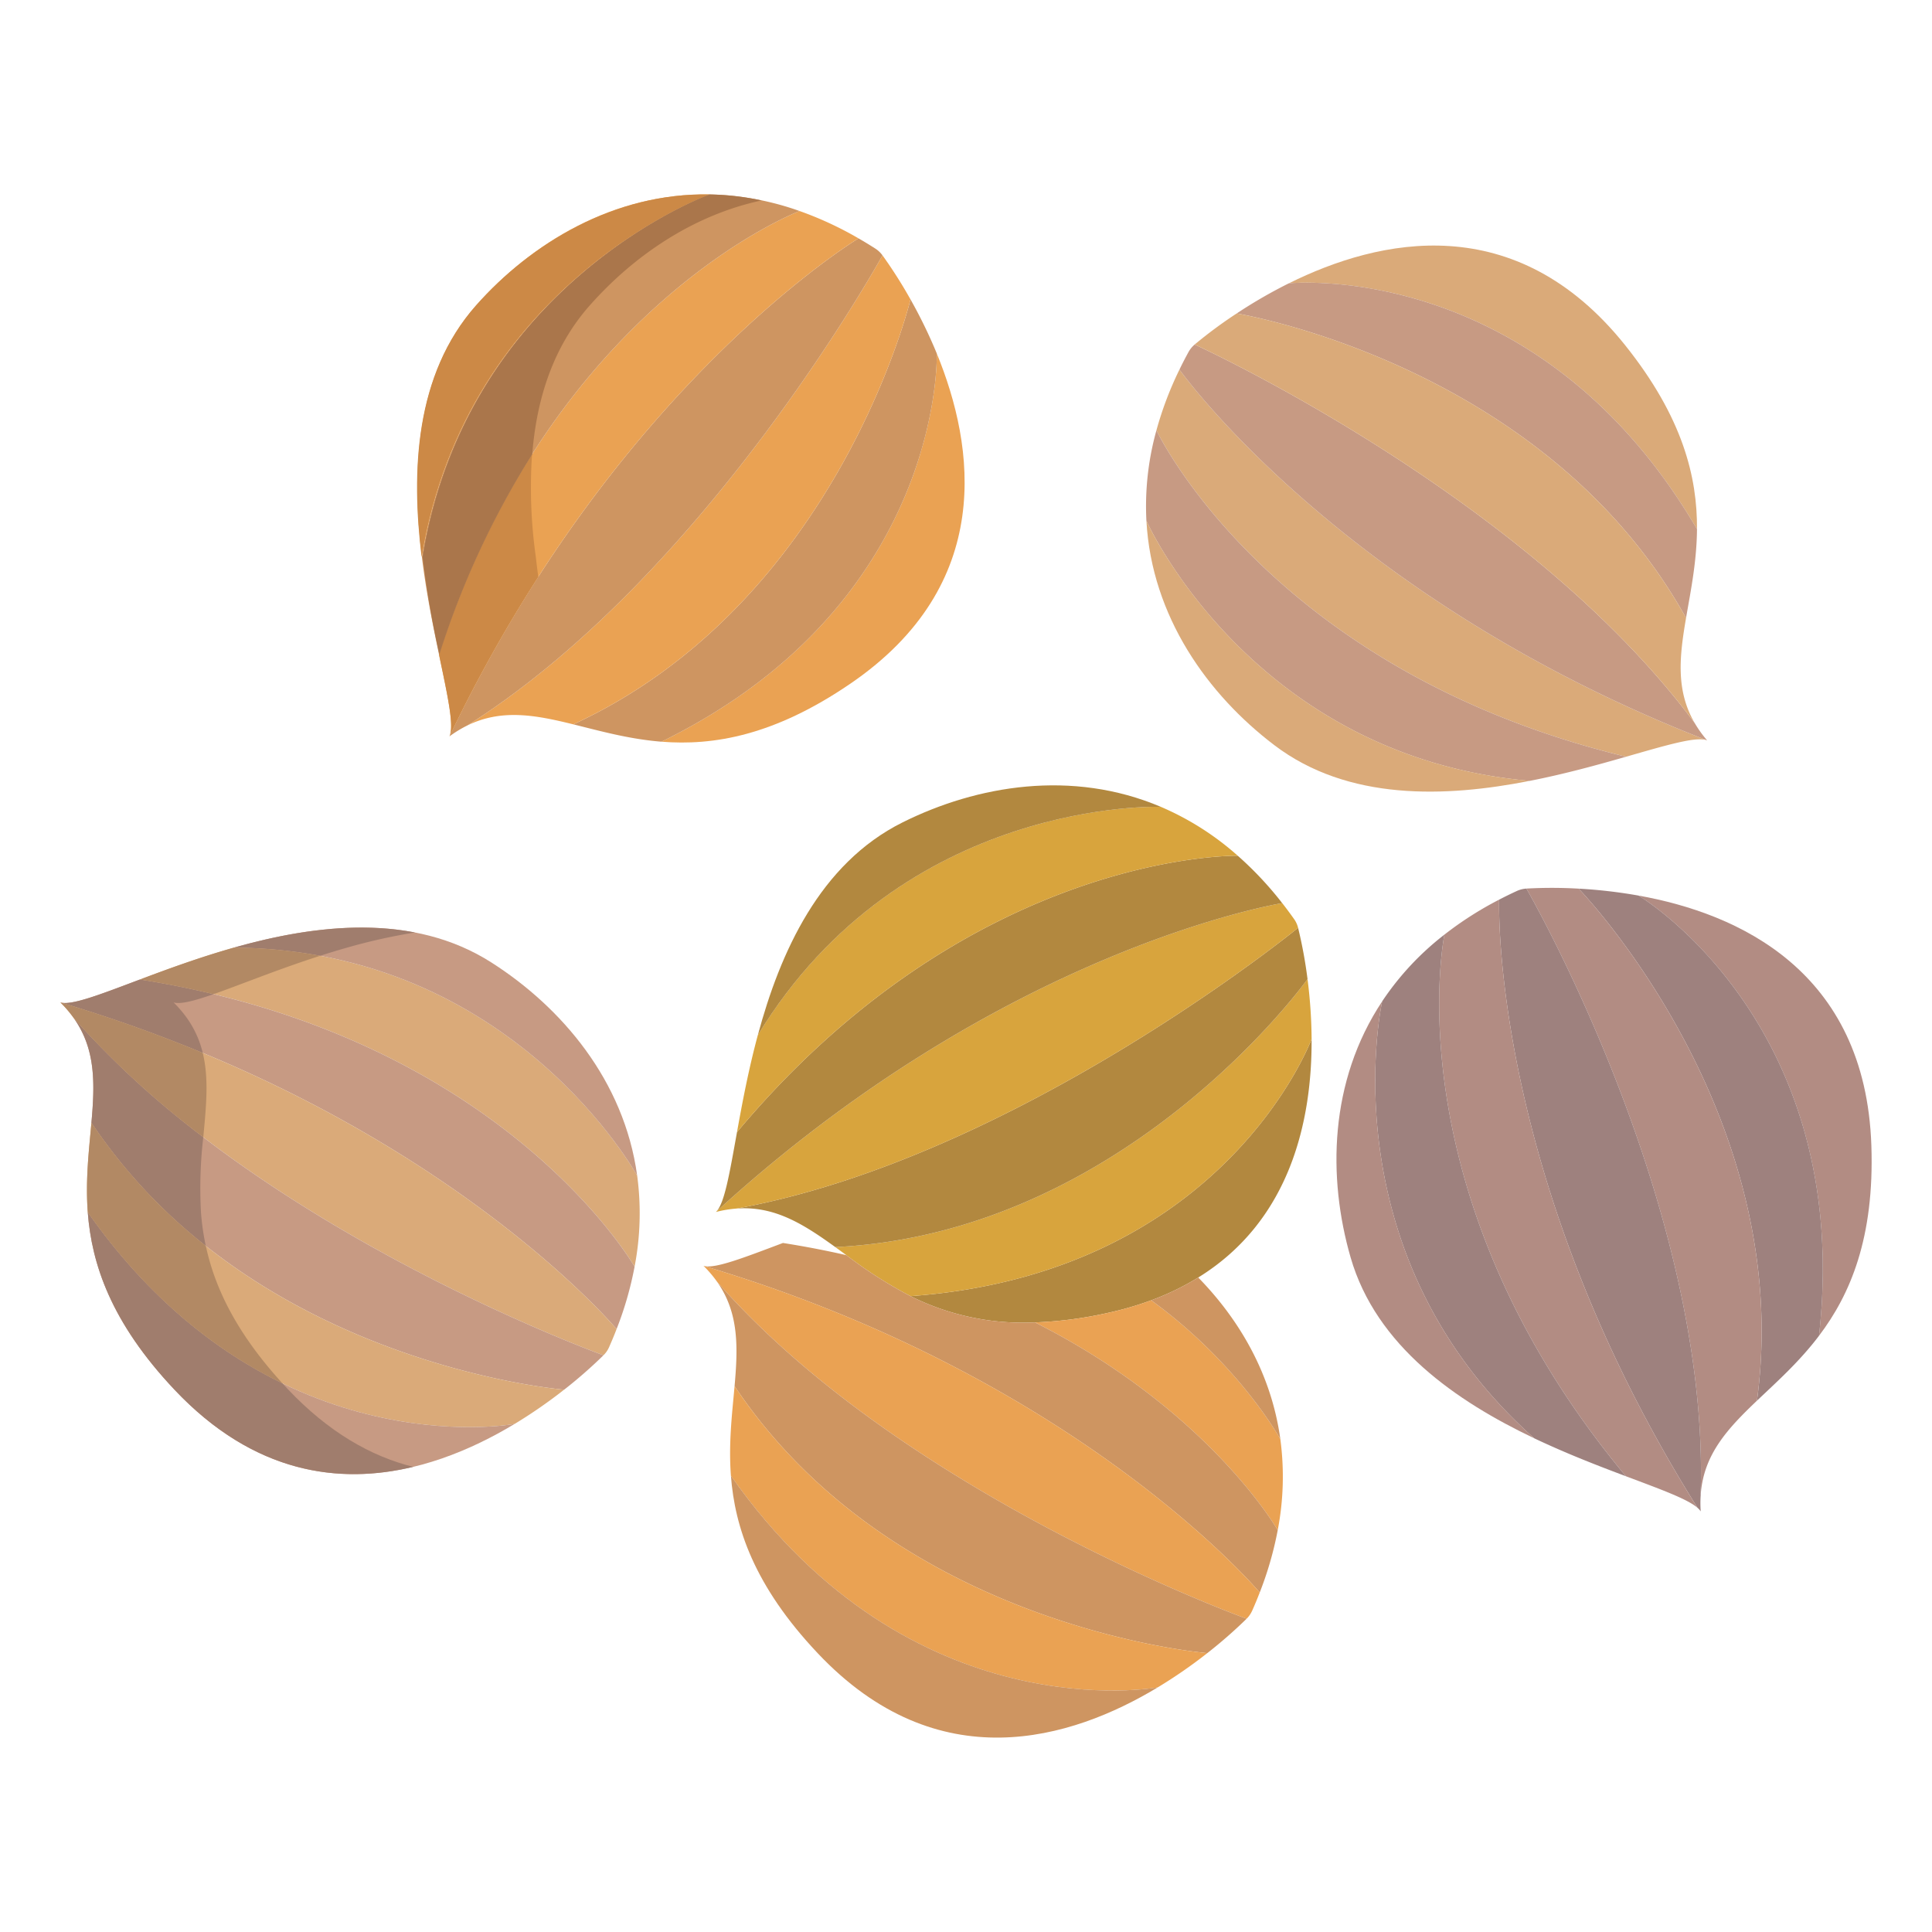 <svg id="Layer_1" height="512" viewBox="0 0 512 512" width="512" xmlns="http://www.w3.org/2000/svg" data-name="Layer 1"><path d="m495.93 303.54c.84 24.53-5.6 39.52-13.87 50.45 9.18-82.84-47.82-116.65-47.82-116.65 26.34 4.72 60.11 19.85 61.69 66.2z" fill="#b28c83"/><path d="m434.24 237.34s57 33.81 47.82 116.65c-5.21 6.89-11.14 12.16-16.44 17.2 10.29-76.4-47.25-135.68-47.25-135.68v-.01a131.9 131.9 0 0 1 15.87 1.84z" fill="#9e817e"/><path d="m418.37 235.51s57.54 59.28 47.25 135.68c-7.77 7.39-14.18 14.26-14.91 24.94h-.03c2.61-76.54-46.17-160.65-46.17-160.65a122.756 122.756 0 0 1 13.86.02z" fill="#b28c83"/><path d="m452.41 196.21c-2.84-1.12-10.74 1.26-21.48 4.33-94.77-22.97-124.46-86.52-124.46-86.52a92 92 0 0 1 6.1-16.08s42.94 60.59 139.84 98.27z" fill="#daaa79"/><path d="m404.51 235.48s48.78 84.11 46.17 160.65h.03a29.491 29.491 0 0 0 0 4.41 4.249 4.249 0 0 0 -.85-.95c-55.2-87.94-52.56-161.18-52.56-161.18q2.28-1.185 4.7-2.3a7.249 7.249 0 0 1 2.51-.63z" fill="#9e817e"/><path d="m430.66 91.46c15.34 19.18 19.15 35.03 19.06 48.73h-.01c-41.86-71.35-107.11-65.21-108.14-65.11 23.96-11.9 60.09-19.86 89.09 16.38z" fill="#daaa79"/><path d="m449.71 140.19h.01c-.06 8.62-1.66 16.39-2.9 23.58-37.47-67.41-119.09-80.7-119.09-80.7a130.1 130.1 0 0 1 13.83-7.99h.01c1.03-.1 66.28-6.24 108.14 65.11z" fill="#c79a83"/><path d="m449.15 191.68a30.906 30.906 0 0 0 3.26 4.53c-96.9-37.68-139.84-98.27-139.84-98.27.74-1.54 1.54-3.08 2.39-4.64a7.2 7.2 0 0 1 1.64-2s87.72 39.94 132.55 100.38z" fill="#c79a83"/><path d="m446.82 163.77v.01c-1.75 10.17-2.77 19.19 2.33 27.9-44.83-60.44-132.55-100.38-132.55-100.38a120.725 120.725 0 0 1 11.13-8.23s81.62 13.29 119.09 80.7z" fill="#daaa79"/><path d="m449.86 399.59c-2.67-2.34-9.79-4.91-18.98-8.37-62.3-74.87-48.09-143.54-48.09-143.54a92.12 92.12 0 0 1 14.51-9.27s-2.64 73.24 52.56 161.18z" fill="#b28c83"/><path d="m430.88 391.22c-7.2-2.71-15.69-5.97-24.32-10.07v-.01c-54.64-48.65-40.58-114.33-40.27-115.77a.031.031 0 0 0 .01-.02 74.929 74.929 0 0 1 16.49-17.67s-14.21 68.67 48.09 143.54z" fill="#9e817e"/><path d="m406.56 381.14v.01c-20.52-9.77-41.84-24.36-48.64-47.93-6.09-21.12-5.72-46.6 8.37-67.85-.31 1.44-14.37 67.12 40.27 115.77z" fill="#b28c83"/><path d="m430.93 200.54c-7.4 2.12-16.16 4.56-25.54 6.4-73.76-6.56-101.58-68.92-101.58-68.92a74.943 74.943 0 0 1 2.66-24s29.69 63.55 124.46 86.52z" fill="#c79a83"/><path d="m405.39 206.94c-22.31 4.39-48.14 5.38-67.69-9.47-17.53-13.32-32.49-34-33.89-59.45 0 0 27.82 62.36 101.58 68.92z" fill="#daaa79"/><path d="m305.08 344.59a87.318 87.318 0 0 1 -11.54 3.35 105 105 0 0 1 -19.23 2.51 66.769 66.769 0 0 1 -33.01-6.96c83.31-6.04 106.28-68.11 106.28-68.11h.01c.1 21.08-5.35 47.9-30.01 63.15a69.11 69.11 0 0 1 -12.5 6.06z" fill="#b2883f"/><path d="m347.59 275.38h-.01s-22.97 62.07-106.28 68.11a116.9 116.9 0 0 1 -17-10.86c-.99-.72-1.97-1.44-2.94-2.14 77.16-3.78 125.14-71.01 125.14-71.01h.01a131.126 131.126 0 0 1 1.08 15.9z" fill="#d8a43d"/><path d="m346.51 259.48h-.01s-47.98 67.23-125.14 71.01c-1.98-1.43-3.92-2.8-5.87-4.04-6.29-4.02-12.59-6.74-20.31-6.17 74.16-13.46 148.83-74.4 148.83-74.4a122.614 122.614 0 0 1 2.5 13.6z" fill="#b2883f"/><path d="m342.93 243.54a6.937 6.937 0 0 1 1.08 2.34s-74.67 60.94-148.83 74.4a31.1 31.1 0 0 0 -5.46.91c76.11-69.64 149.06-81.68 150.08-81.85h.01q1.575 2.025 3.12 4.2z" fill="#d8a43d"/><path d="m339.3 381.37a74.882 74.882 0 0 1 -.69 24.14s-18.09-31.68-64.3-55.05v-.01a105 105 0 0 0 19.23-2.51 87.318 87.318 0 0 0 11.54-3.35c23.34 16.95 34.22 36.78 34.22 36.78z" fill="#eaa253"/><path d="m338.61 405.51a92.033 92.033 0 0 1 -4.77 16.52s-47.75-56.9-147.4-86.57c2.92.89 10.6-2.13 21.05-6.06h.01q8.745 1.38 16.8 3.23a116.9 116.9 0 0 0 17 10.86 66.769 66.769 0 0 0 33.01 6.96v.01c46.21 23.37 64.3 55.05 64.3 55.05z" fill="#ce9561"/><path d="m333.84 422.03q-.915 2.385-2 4.82a7.306 7.306 0 0 1 -1.47 2.13s-90.77-32.71-140.37-89.35a31.846 31.846 0 0 0 -3.56-4.17c99.65 29.67 147.4 86.57 147.4 86.57z" fill="#eaa253"/><path d="m339.3 381.37s-10.88-19.83-34.22-36.78a69.11 69.11 0 0 0 12.5-6.06l.11.17c10.9 11.2 19.26 25.59 21.61 42.67z" fill="#ce9561"/><path d="m328.02 226.78a92.08 92.08 0 0 1 11.78 12.56c-1.02.17-73.97 12.21-150.08 81.85 2.26-2.05 3.61-10.18 5.59-21.15 61.85-73.97 131.33-73.28 132.71-73.26z" fill="#b2883f"/><path d="m328.02 226.78c-1.38-.02-70.86-.71-132.71 73.26 1.36-7.56 3.03-16.48 5.51-25.69 0-.01.01-.01.01-.02 38.45-63.12 106.8-60.51 106.8-60.51a74.983 74.983 0 0 1 20.39 12.96z" fill="#d8a43d"/><path d="m330.37 428.98a124.745 124.745 0 0 1 -10.42 9.11s-82.44-6.61-125.28-70.75c.91-10.32 1.19-19.43-4.67-27.71 49.6 56.64 140.37 89.35 140.37 89.35z" fill="#ce9561"/><path d="m319.95 438.09a129.715 129.715 0 0 1 -13.13 9.08s-65.19 12.16-113.12-56.09c-.65-8.6.32-16.47.97-23.74 42.84 64.14 125.28 70.75 125.28 70.75z" fill="#eaa253"/><path d="m307.63 213.82s-68.35-2.61-106.8 60.51c5.9-21.91 16.41-45.46 38.38-56.4 19.72-9.82 44.91-14.09 68.42-4.11z" fill="#b2883f"/><path d="m193.7 391.08c47.93 68.25 113.12 56.09 113.12 56.09-22.91 13.81-58.28 24.7-90.14-9.07-16.86-17.87-21.95-33.37-22.98-47.02z" fill="#ce9561"/><path d="m248.26 93.69c10.14 24.71 15.48 61.25-22.86 87.46-20.29 13.87-36.42 16.5-50.11 15.41 74.32-36.42 73-101.74 72.97-102.87z" fill="#eaa253"/><path d="m248.26 93.69c.03 1.13 1.35 66.45-72.97 102.87-8.62-.69-16.26-2.85-23.36-4.6 70.11-32.35 89.36-112.62 89.36-112.62a130.414 130.414 0 0 1 6.97 14.34z" fill="#ce9561"/><path d="m233.87 67.67a123.949 123.949 0 0 1 7.42 11.67s-19.25 80.27-89.36 112.62c-10.06-2.49-19.03-4.16-28.13.32 63.71-40.19 110.07-124.61 110.07-124.61z" fill="#eaa253"/><path d="m231.99 65.89a7.08 7.08 0 0 1 1.88 1.78s-46.36 84.42-110.07 124.61a30.979 30.979 0 0 0 -4.7 2.88c44.72-93.68 108.42-131.99 108.42-131.99q2.22 1.275 4.47 2.72z" fill="#ce9561"/><path d="m211.89 55.92a92.831 92.831 0 0 1 15.63 7.25s-63.7 38.31-108.42 131.99c1.33-2.75-.48-10.79-2.76-21.71 29.87-92.61 95.55-117.52 95.55-117.52z" fill="#eaa253"/><path d="m188.1 51.53v.01s-64.35 23.13-76.3 96.04v.01c1.16 9.46 2.96 18.35 4.54 25.86 29.87-92.61 95.55-117.52 95.55-117.52v-.01a75.8 75.8 0 0 0 -23.79-4.39z" fill="#ce9561"/><path d="m188.1 51.53v.01s-64.35 23.13-76.3 96.04c-2.76-22.52-1.87-48.29 14.41-66.66 14.6-16.48 36.35-29.85 61.89-29.39z" fill="#eaa253"/><path d="m168.86 311.56a74.821 74.821 0 0 1 -.69 24.13s-34.78-60.91-131.09-76.11c7.2-2.71 15.72-5.85 24.91-8.45 74.05.54 106.87 60.43 106.87 60.43z" fill="#daaa79"/><path d="m168.17 335.69a91.311 91.311 0 0 1 -4.77 16.53s-47.74-56.9-147.4-86.57c2.92.89 10.61-2.13 21.08-6.07 96.31 15.2 131.09 76.11 131.09 76.11z" fill="#c79a83"/><path d="m163.4 352.22q-.915 2.385-2 4.82a6.9 6.9 0 0 1 -1.47 2.12s-90.77-32.7-140.37-89.34a31.846 31.846 0 0 0 -3.56-4.17c99.66 29.67 147.4 86.57 147.4 86.57z" fill="#daaa79"/><path d="m159.93 359.16a124.274 124.274 0 0 1 -10.42 9.12h-.01c-1.1-.09-82.72-7.05-125.27-70.75.91-10.31 1.19-19.42-4.67-27.71 49.6 56.64 140.37 89.34 140.37 89.34z" fill="#c79a83"/><path d="m168.86 311.56s-32.82-59.89-106.87-60.43c21.87-6.19 47.54-9.28 68.24 3.94 18.56 11.85 35.16 31.23 38.63 56.49z" fill="#c79a83"/><path d="m149.5 368.28a132.307 132.307 0 0 1 -13.12 9.08h-.01c-.96.18-65.53 11.64-113.11-56.1-.64-8.6.32-16.46.97-23.73 42.55 63.7 124.17 70.66 125.27 70.75z" fill="#daaa79"/><path d="m23.26 321.26c47.58 67.74 112.15 56.28 113.11 56.1-22.9 13.8-58.27 24.68-90.13-9.08-16.86-17.87-21.95-33.36-22.98-47.02z" fill="#c79a83"/><path d="m142 147.58a130.153 130.153 0 0 1 -1-27.167 228.639 228.639 0 0 0 -24.66 53.037c2.28 10.92 4.09 18.96 2.76 21.71a382.087 382.087 0 0 1 23.557-42.293c-.242-1.738-.468-3.493-.657-5.277z" fill="#cc8946"/><path d="m126.16 80.92c-16.28 18.37-17.195 44.14-14.435 66.66 11.95-72.91 76.275-96.04 76.275-96.04v-.01c-25-.46-47.24 12.91-61.84 29.39z" fill="#cc8946"/><g fill="#a07d6d"><path d="m46 265.65c1.827.557 5.521-.417 10.594-2.189-6.206-1.5-12.7-2.806-19.514-3.881-10.47 3.94-18.16 6.96-21.08 6.07a385.966 385.966 0 0 1 37.73 13.385 26.636 26.636 0 0 0 -4.17-9.215 31.846 31.846 0 0 0 -3.56-4.17z"/><path d="m53.874 301.373a236.215 236.215 0 0 1 -34.314-31.553c5.86 8.29 5.58 17.4 4.67 27.71a142.531 142.531 0 0 0 30.306 32.637 65.828 65.828 0 0 1 -1.276-8.907 116.335 116.335 0 0 1 .614-19.887z"/><path d="m109.968 247.12c-15.874-3.071-32.836-.276-47.978 4.01a129.9 129.9 0 0 1 22.867 2.159c2.324-.745 4.7-1.472 7.133-2.159a152.779 152.779 0 0 1 17.978-4.01z"/><path d="m76.24 368.1q-.706-.75-1.384-1.493c-17.035-8.256-35.31-22.161-51.6-45.347 1.03 13.66 6.12 29.15 22.98 47.02 21.1 22.355 43.732 25.134 63.268 20.455-11.07-2.769-22.372-9.094-33.264-20.635z"/></g><path d="m84.857 253.289a129.9 129.9 0 0 0 -22.867-2.159c-9.19 2.6-17.71 5.74-24.91 8.45 6.813 1.075 13.308 2.386 19.514 3.881 3.036-1.06 6.566-2.406 10.486-3.881 5.296-1.994 11.311-4.218 17.777-6.291z" fill="#b28964"/><path d="m53.73 279.035a385.966 385.966 0 0 0 -37.73-13.385 31.846 31.846 0 0 1 3.56 4.17 236.215 236.215 0 0 0 34.314 31.553c.122-1.3.243-2.582.356-3.843.585-6.63.9-12.758-.5-18.495z" fill="#b28964"/><path d="m24.23 297.53c-.65 7.27-1.61 15.13-.97 23.73 16.286 23.186 34.561 37.091 51.6 45.347-12.323-13.479-17.967-25.492-20.32-36.44a142.531 142.531 0 0 1 -30.31-32.637z" fill="#b28964"/><path d="m201.8 53.118a69.1 69.1 0 0 0 -13.8-1.588v.01s-64 23.13-76 96.04v.01a254.006 254.006 0 0 0 4.44 25.86 228.643 228.643 0 0 1 24.607-53.037c1.124-14.306 5.323-28.279 15.261-39.493 11.392-12.858 27.023-23.82 45.492-27.802z" fill="#aa764b"/></svg>